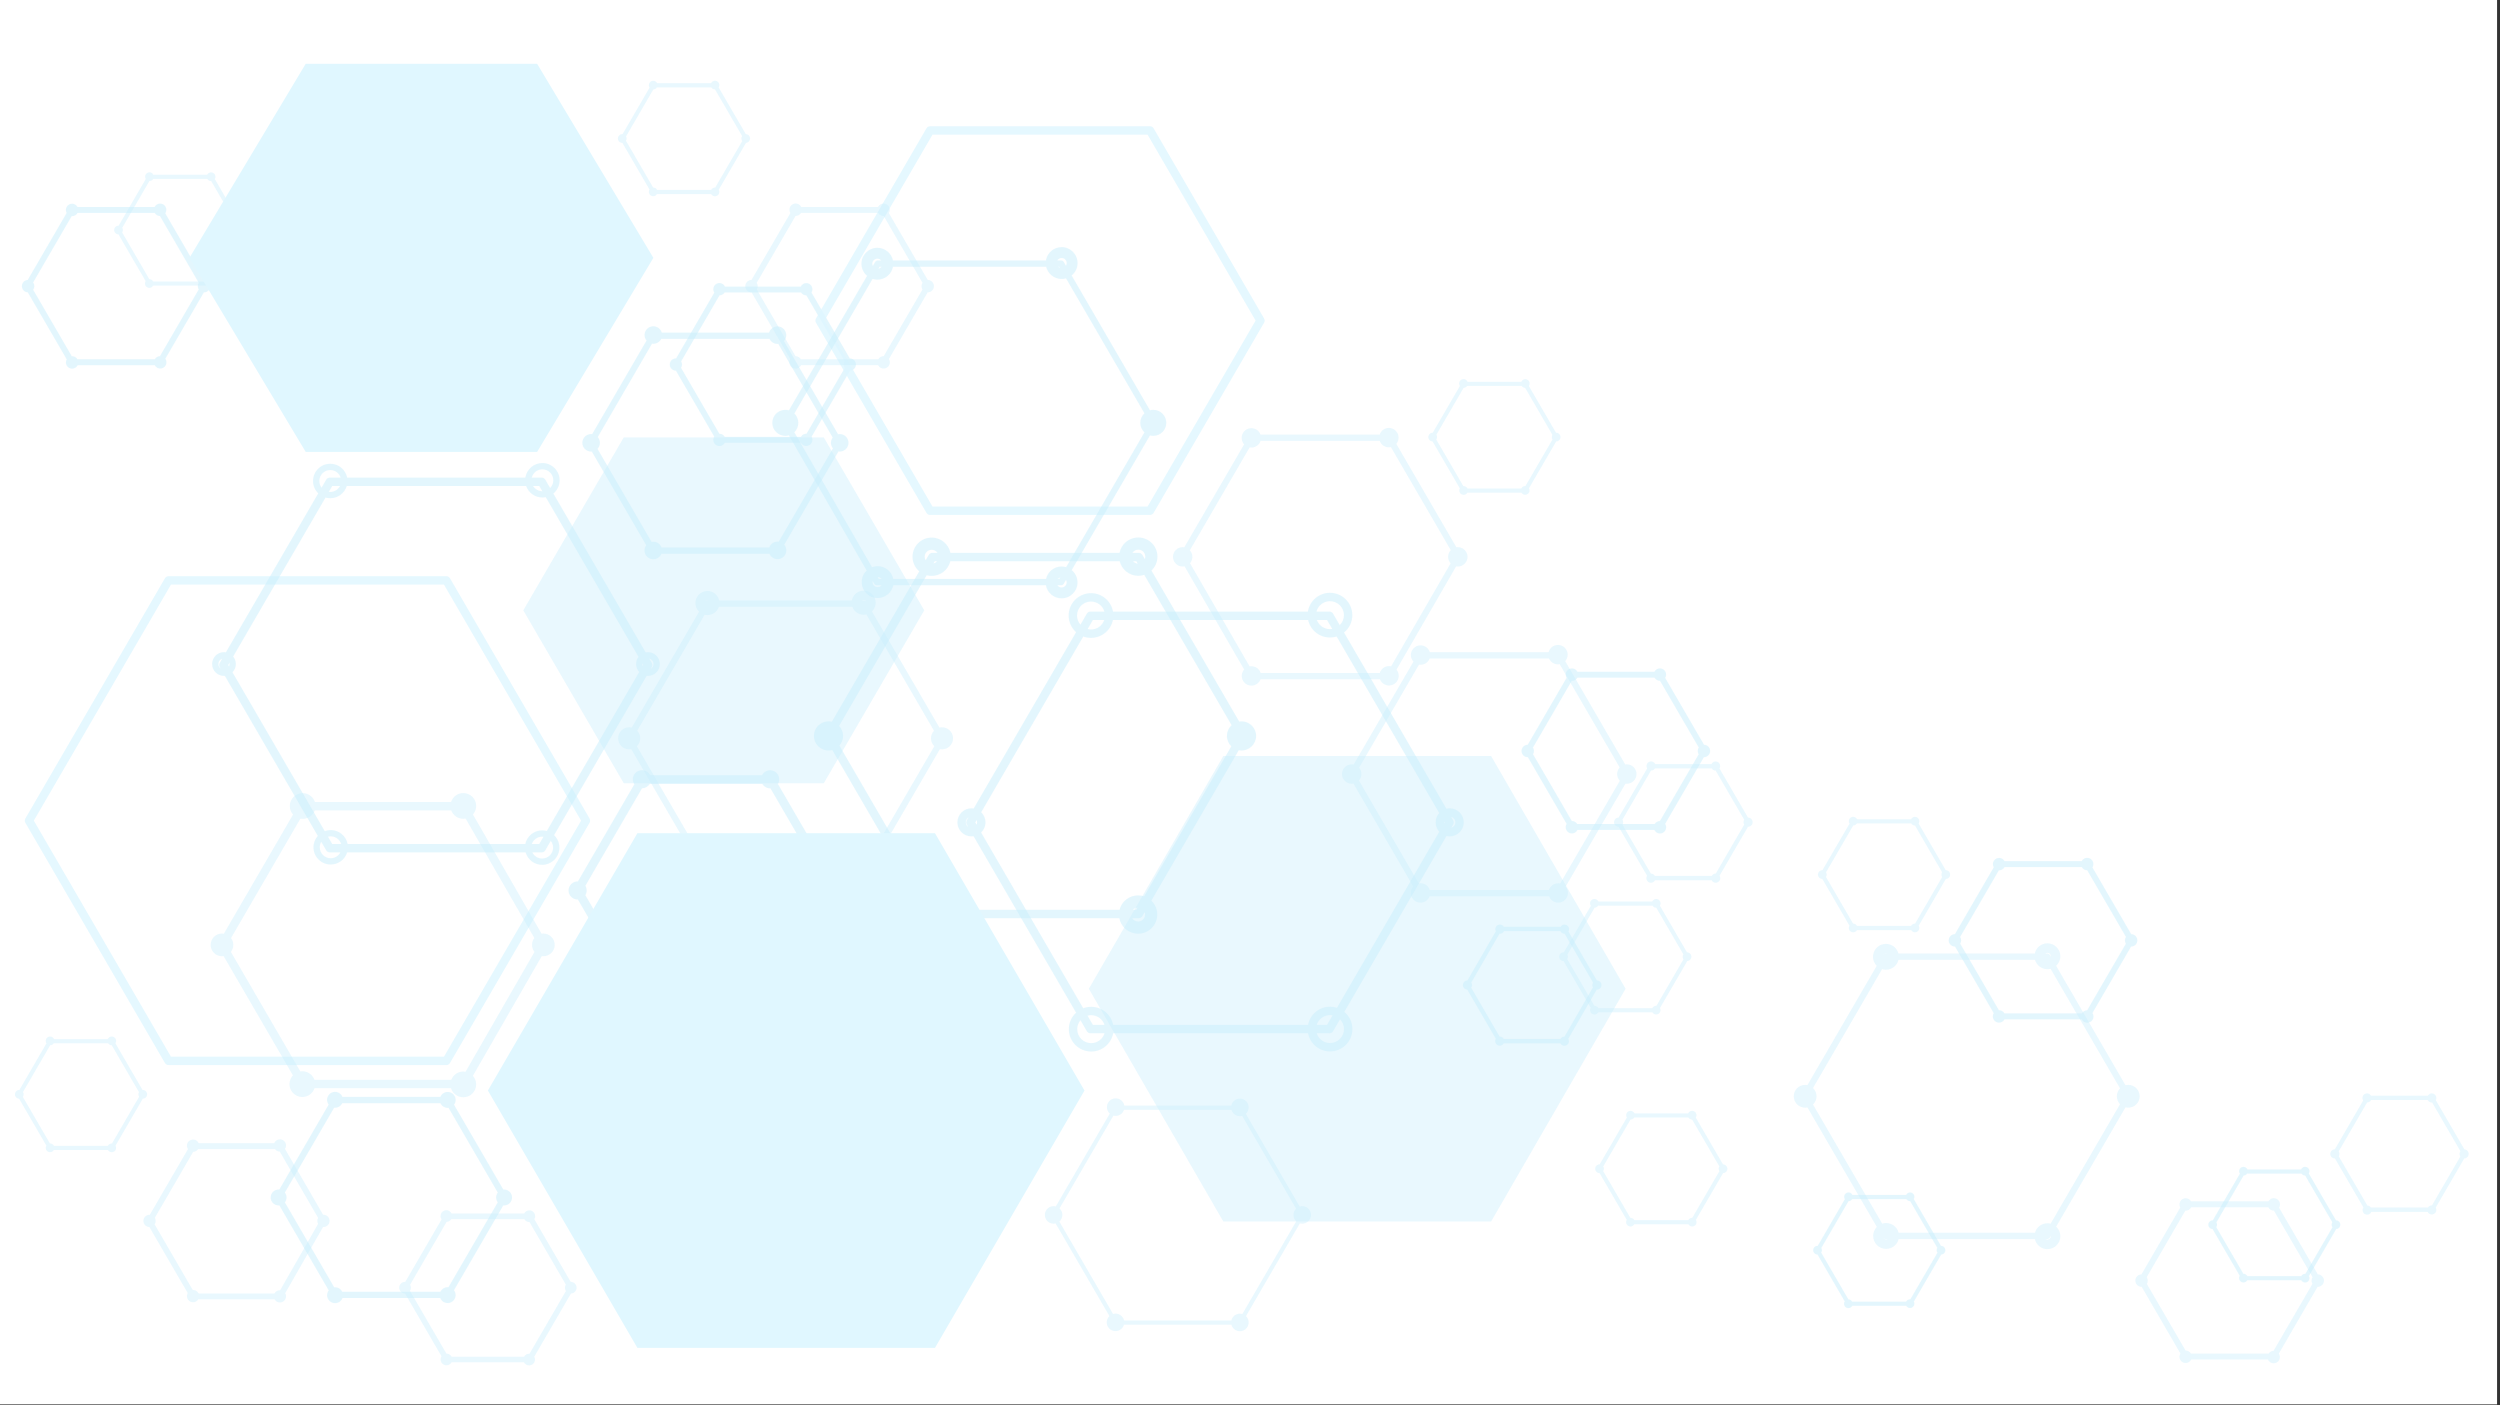 <?xml version="1.0" encoding="UTF-8" standalone="no"?>
<!DOCTYPE svg PUBLIC "-//W3C//DTD SVG 1.1//EN" "http://www.w3.org/Graphics/SVG/1.1/DTD/svg11.dtd">
<svg width="100%" height="100%" viewBox="0 0 596 335" version="1.1" xmlns="http://www.w3.org/2000/svg" xmlns:xlink="http://www.w3.org/1999/xlink" xml:space="preserve" xmlns:serif="http://www.serif.com/" style="fill-rule:evenodd;clip-rule:evenodd;stroke-linejoin:round;stroke-miterlimit:2;">
    <rect x="0" y="0" width="596" height="335" fill="#333333" stroke="none"/>
    <rect x="0" y="0" width="595.3" height="334.8" style="fill:white;"/>
    <path d="M266.891,131.8L226.587,131.8C226.158,129.723 224.317,128.159 222.113,128.159C219.592,128.159 217.545,130.206 217.545,132.727C217.545,134.117 218.167,135.362 219.148,136.201L198.313,172.06C198.056,172 197.789,171.968 197.513,171.968C195.594,171.968 194.036,173.526 194.036,175.445C194.036,177.364 195.594,178.922 197.513,178.922C197.825,178.922 198.126,178.881 198.414,178.804L219.171,214.531C218.235,215.368 217.645,216.585 217.645,217.939C217.644,220.46 219.691,222.506 222.212,222.506L222.212,222.506C224.407,222.506 226.242,220.956 226.68,218.891L266.839,218.891C267.245,220.998 269.1,222.591 271.324,222.591C273.845,222.591 275.892,220.544 275.892,218.023C275.892,216.725 275.349,215.553 274.479,214.721L295.315,178.859C295.529,178.9 295.751,178.922 295.977,178.922C297.896,178.922 299.454,177.364 299.454,175.445C299.454,173.526 297.896,171.968 295.977,171.968C295.787,171.968 295.601,171.983 295.42,172.012L274.508,136.021C275.388,135.188 275.937,134.009 275.937,132.703C275.937,130.182 273.891,128.136 271.369,128.136C269.158,128.136 267.311,129.711 266.891,131.8ZM272.89,217.456L272.345,218.394C272.166,218.702 271.837,218.891 271.481,218.891L269.903,218.891C270.195,219.369 270.723,219.689 271.324,219.689C272.243,219.689 272.989,218.942 272.989,218.023C272.989,217.824 272.954,217.633 272.89,217.456ZM220.721,217.198C220.609,217.421 220.547,217.673 220.547,217.939C220.547,218.858 221.293,219.604 222.212,219.604C222.777,219.604 223.277,219.322 223.578,218.891L222.28,218.891C221.924,218.891 221.594,218.702 221.415,218.394L220.721,217.198ZM222.855,216.891L222.512,216.3C222.911,216.373 223.261,216.588 223.507,216.891L222.855,216.891ZM226.554,133.8C226.071,135.804 224.265,137.295 222.113,137.295C221.699,137.295 221.299,137.24 220.917,137.136L200.044,173.062C200.631,173.684 200.99,174.523 200.99,175.445C200.99,176.329 200.659,177.137 200.115,177.751L220.918,213.557C221.328,213.436 221.763,213.371 222.212,213.371C224.373,213.371 226.185,214.874 226.659,216.891L266.898,216.891C267.402,214.917 269.194,213.456 271.324,213.456C271.828,213.456 272.312,213.537 272.766,213.688L293.543,177.927C292.9,177.296 292.5,176.417 292.5,175.445C292.5,174.436 292.931,173.527 293.618,172.892L272.79,137.045C272.343,137.192 271.866,137.271 271.369,137.271C269.227,137.271 267.426,135.792 266.935,133.8L226.554,133.8ZM271.213,216.362L270.905,216.891L270.103,216.891C270.384,216.589 270.775,216.391 271.213,216.362ZM270.117,133.8L270.905,133.8L271.232,134.363C270.788,134.327 270.394,134.116 270.117,133.8ZM222.544,134.336L222.855,133.8L223.386,133.8C223.17,134.057 222.878,134.247 222.544,134.336ZM223.497,131.8C223.198,131.355 222.689,131.062 222.113,131.062C221.194,131.062 220.448,131.808 220.448,132.727C220.448,133.034 220.531,133.322 220.676,133.57L221.415,132.298C221.594,131.99 221.924,131.8 222.28,131.8L223.497,131.8ZM154.133,81.192L141.177,103.491C141.093,103.481 141.008,103.476 140.922,103.476C139.768,103.476 138.831,104.413 138.831,105.567C138.831,106.721 139.768,107.658 140.922,107.658C140.977,107.658 141.032,107.655 141.086,107.651L154.065,129.991C153.584,130.64 153.504,131.539 153.933,132.283C154.51,133.282 155.79,133.625 156.79,133.048C157.214,132.803 157.52,132.432 157.687,132.009L183.432,132.009C183.602,132.42 183.904,132.781 184.319,133.02C185.318,133.597 186.598,133.255 187.175,132.255C187.627,131.472 187.514,130.517 186.964,129.863L199.878,107.634C199.98,107.65 200.084,107.658 200.19,107.658C201.344,107.658 202.281,106.721 202.281,105.567C202.281,104.413 201.344,103.476 200.19,103.476C200.053,103.476 199.919,103.489 199.79,103.514L186.892,81.314C187.492,80.659 187.629,79.665 187.161,78.855C186.584,77.856 185.304,77.513 184.305,78.09C183.828,78.366 183.5,78.801 183.351,79.291L157.764,79.291C157.619,78.79 157.288,78.343 156.802,78.062C155.802,77.485 154.523,77.828 153.946,78.827C153.5,79.599 153.603,80.538 154.133,81.192ZM272.926,133.297C272.996,133.113 273.035,132.912 273.035,132.703C273.035,131.784 272.289,131.038 271.369,131.038C270.783,131.038 270.267,131.342 269.97,131.8L271.481,131.8C271.837,131.8 272.166,131.99 272.345,132.298L272.926,133.297ZM157.635,80.791C157.614,80.834 157.591,80.876 157.567,80.918C157.123,81.688 156.263,82.068 155.434,81.939L142.502,104.198C142.82,104.564 143.012,105.043 143.012,105.567C143.012,106.122 142.796,106.626 142.443,107.001L155.333,129.187C156.188,129.016 157.095,129.395 157.555,130.192C157.615,130.295 157.664,130.401 157.704,130.509L183.394,130.509C183.435,130.392 183.489,130.276 183.553,130.164C183.991,129.406 184.833,129.026 185.65,129.138L198.574,106.893C198.277,106.532 198.099,106.07 198.099,105.567C198.099,105.095 198.255,104.66 198.518,104.311L185.546,81.983C184.758,82.056 183.961,81.676 183.539,80.946C183.51,80.895 183.483,80.843 183.458,80.791L157.635,80.791Z" style="fill:rgb(200,238,252);fill-opacity:0.5;"/>
    <path d="M170.293,69.762L161.184,85.442C161.166,85.441 161.149,85.441 161.131,85.441C160.324,85.441 159.668,86.097 159.668,86.904C159.668,87.712 160.324,88.368 161.131,88.368L161.14,88.368L170.273,104.088C169.994,104.533 169.964,105.114 170.244,105.6C170.648,106.299 171.544,106.54 172.244,106.136C172.491,105.993 172.68,105.789 172.805,105.554L190.932,105.554C191.057,105.783 191.244,105.982 191.486,106.122C192.186,106.526 193.082,106.286 193.486,105.587C193.758,105.115 193.737,104.554 193.481,104.115L202.63,88.367C203.418,88.345 204.052,87.698 204.052,86.904C204.052,86.097 203.396,85.441 202.588,85.441L202.586,85.441L193.461,69.736C193.739,69.292 193.768,68.712 193.488,68.228C193.084,67.528 192.188,67.288 191.489,67.692C191.222,67.846 191.022,68.071 190.899,68.331L172.836,68.331C172.714,68.066 172.511,67.835 172.24,67.678C171.54,67.275 170.645,67.515 170.241,68.214C169.952,68.714 169.992,69.313 170.293,69.762ZM190.975,69.728L172.745,69.728C172.474,70.158 172.012,70.4 171.533,70.409L162.387,86.152C162.519,86.372 162.595,86.629 162.595,86.904C162.595,87.195 162.51,87.466 162.364,87.693L171.492,103.405C172.005,103.399 172.505,103.662 172.779,104.136C172.783,104.143 172.787,104.15 172.791,104.157L190.932,104.157C190.938,104.145 190.944,104.134 190.951,104.123C191.233,103.634 191.756,103.369 192.284,103.393L201.382,87.734C201.22,87.498 201.125,87.212 201.125,86.904C201.125,86.612 201.211,86.339 201.359,86.11L192.244,70.423C191.744,70.43 191.254,70.181 190.975,69.728Z" style="fill:rgb(200,238,252);fill-opacity:0.5;"/>
    <path d="M106.415,253.916C106.771,253.916 107.1,253.727 107.279,253.419L140.556,196.145C140.736,195.835 140.736,195.451 140.556,195.141L107.279,137.867C107.1,137.559 106.771,137.37 106.415,137.37L40.182,137.37C39.826,137.37 39.497,137.559 39.318,137.867L6.042,195.141C5.861,195.451 5.861,195.835 6.042,196.145L39.318,253.419C39.497,253.727 39.826,253.916 40.182,253.916L106.415,253.916ZM105.839,251.916L40.758,251.916C40.758,251.916 8.063,195.643 8.063,195.643C8.063,195.643 40.758,139.37 40.758,139.37C40.758,139.37 105.839,139.37 105.839,139.37C105.839,139.37 138.534,195.643 138.534,195.643L105.839,251.916ZM274.158,122.764C274.514,122.764 274.843,122.575 275.022,122.267L301.361,76.933C301.542,76.622 301.542,76.239 301.361,75.928L275.022,30.595C274.843,30.286 274.514,30.097 274.158,30.097L221.733,30.097C221.376,30.097 221.047,30.286 220.868,30.595L194.529,75.928C194.348,76.239 194.348,76.622 194.529,76.933L220.868,122.267C221.047,122.575 221.376,122.764 221.733,122.764L274.158,122.764ZM273.582,120.764L222.308,120.764C222.308,120.764 196.55,76.431 196.55,76.431C196.55,76.431 222.308,32.097 222.308,32.097C222.308,32.097 273.582,32.097 273.582,32.097C273.582,32.097 299.34,76.431 299.34,76.431L273.582,120.764Z" style="fill:rgb(222,246,255);fill-opacity:0.8;"/>
    <path d="M105.272,290.708L96.622,305.596C96.604,305.595 96.586,305.595 96.568,305.595C95.798,305.595 95.174,306.22 95.174,306.989C95.174,307.758 95.797,308.382 96.565,308.383L105.259,323.346C104.986,323.771 104.954,324.33 105.224,324.797C105.609,325.463 106.462,325.692 107.128,325.307C107.358,325.175 107.535,324.987 107.653,324.771L124.913,324.771C125.031,324.996 125.213,325.191 125.449,325.328C126.115,325.712 126.969,325.484 127.353,324.817C127.608,324.377 127.594,323.854 127.363,323.44L136.111,308.382C136.859,308.358 137.459,307.743 137.459,306.989C137.459,306.22 136.835,305.595 136.065,305.595C136.061,305.595 136.057,305.595 136.053,305.595L127.382,290.67C127.639,290.249 127.664,289.703 127.4,289.245C127.015,288.579 126.162,288.35 125.496,288.735C125.254,288.874 125.07,289.075 124.952,289.306L107.672,289.306C107.555,289.061 107.365,288.847 107.112,288.701C106.446,288.316 105.592,288.545 105.208,289.211C104.928,289.695 104.972,290.278 105.272,290.708ZM540.792,286.393L522.343,286.393C522.218,286.178 522.037,285.992 521.806,285.859C521.097,285.45 520.19,285.693 519.781,286.402C519.507,286.876 519.525,287.439 519.779,287.882L510.521,303.817C509.715,303.83 509.064,304.489 509.064,305.299C509.064,306.118 509.729,306.782 510.547,306.782C510.558,306.782 510.568,306.782 510.579,306.782L519.807,322.666C519.524,323.116 519.494,323.705 519.778,324.197C520.187,324.906 521.095,325.149 521.804,324.74C522.069,324.587 522.269,324.364 522.394,324.107L540.683,324.107C540.804,324.393 541.016,324.643 541.306,324.81C542.014,325.22 542.922,324.976 543.331,324.268C543.625,323.758 543.582,323.146 543.271,322.69L552.514,306.782C552.526,306.782 552.539,306.782 552.551,306.782C553.37,306.782 554.034,306.118 554.034,305.299C554.034,304.487 553.38,303.827 552.571,303.816L543.335,287.919C543.616,287.468 543.647,286.881 543.363,286.389C542.954,285.68 542.046,285.437 541.337,285.846C541.102,285.982 540.918,286.173 540.792,286.393ZM124.984,290.638L107.603,290.638C107.351,291.048 106.918,291.284 106.468,291.301L97.767,306.277C97.891,306.486 97.962,306.729 97.962,306.989C97.962,307.269 97.879,307.53 97.737,307.749L106.427,322.706C106.91,322.705 107.38,322.955 107.639,323.403C107.646,323.415 107.652,323.427 107.659,323.439L124.929,323.439C124.932,323.434 124.935,323.428 124.939,323.423C125.212,322.949 125.723,322.696 126.236,322.729L134.919,307.783C134.763,307.558 134.671,307.284 134.671,306.989C134.671,306.714 134.751,306.458 134.889,306.241L126.229,291.336C125.735,291.348 125.25,291.097 124.985,290.639L124.984,290.638ZM522.39,287.808C522.377,287.834 522.364,287.859 522.349,287.885C522.061,288.384 521.525,288.653 520.985,288.624L511.778,304.472C511.937,304.708 512.03,304.993 512.03,305.299C512.03,305.586 511.949,305.853 511.808,306.08L521.042,321.973C521.553,321.967 522.052,322.225 522.333,322.692L540.821,322.692C541.097,322.286 541.545,322.056 542.01,322.044L551.288,306.075C551.149,305.849 551.068,305.584 551.068,305.299C551.068,304.995 551.16,304.712 551.318,304.476L542.101,288.613C541.581,288.621 541.073,288.354 540.794,287.872L540.759,287.808L522.39,287.808ZM264.569,265.477L251.708,287.612C251.541,287.569 251.366,287.546 251.185,287.546C250.031,287.546 249.094,288.483 249.094,289.637C249.094,290.791 250.031,291.728 251.185,291.728C251.348,291.728 251.506,291.709 251.658,291.674L264.483,313.748C263.806,314.399 263.632,315.451 264.122,316.3C264.699,317.299 265.979,317.642 266.979,317.065C267.478,316.777 267.814,316.313 267.953,315.795L293.565,315.795C293.701,316.32 294.039,316.791 294.544,317.083C295.543,317.66 296.823,317.317 297.4,316.318C297.89,315.469 297.717,314.418 297.042,313.767L309.891,291.651C310.07,291.701 310.258,291.728 310.453,291.728C311.607,291.728 312.544,290.791 312.544,289.637C312.544,288.483 311.607,287.546 310.453,287.546C310.241,287.546 310.036,287.577 309.842,287.636L297.003,265.538C297.707,264.89 297.896,263.817 297.397,262.954C296.82,261.954 295.54,261.611 294.541,262.188C294.003,262.499 293.655,263.013 293.539,263.577L268.041,263.577C267.938,262.988 267.585,262.447 267.027,262.125C266.028,261.548 264.748,261.89 264.171,262.89C263.672,263.755 263.861,264.829 264.569,265.477ZM267.972,264.577C267.928,264.715 267.868,264.85 267.793,264.981C267.31,265.816 266.337,266.193 265.446,265.957L252.589,288.087C253.011,288.47 253.276,289.023 253.276,289.637C253.276,290.269 252.995,290.836 252.551,291.22L265.348,313.247C266.252,312.983 267.253,313.358 267.744,314.209C267.852,314.397 267.928,314.594 267.974,314.795L293.553,314.795C293.599,314.601 293.673,314.409 293.779,314.227C294.27,313.375 295.273,313 296.177,313.265L309.021,291.159C308.615,290.778 308.362,290.237 308.362,289.637C308.362,289.055 308.6,288.529 308.984,288.15L296.126,266.019C295.235,266.258 294.259,265.881 293.775,265.044C293.688,264.894 293.622,264.737 293.576,264.577L267.972,264.577ZM65.378,272.538L47.359,272.538C47.238,272.266 47.033,272.029 46.756,271.869C46.056,271.465 45.16,271.705 44.756,272.405C44.468,272.904 44.508,273.504 44.809,273.953L35.718,289.599C35.697,289.598 35.675,289.597 35.653,289.597C34.845,289.597 34.189,290.253 34.189,291.061C34.189,291.856 34.825,292.504 35.616,292.524L44.759,308.261C44.507,308.699 44.489,309.256 44.76,309.724C45.164,310.424 46.059,310.664 46.759,310.26C46.976,310.134 47.149,309.961 47.272,309.761L65.457,309.761C65.582,309.984 65.766,310.176 66.002,310.313C66.702,310.717 67.597,310.477 68.001,309.777C68.275,309.302 68.253,308.737 67.991,308.297L77.018,292.522C77.048,292.524 77.079,292.524 77.109,292.524C77.917,292.524 78.573,291.869 78.573,291.061C78.573,290.253 77.917,289.597 77.109,289.597C77.081,289.597 77.052,289.598 77.024,289.6L67.944,273.909C68.251,273.459 68.294,272.855 68.003,272.352C67.6,271.652 66.704,271.412 66.004,271.816C65.709,271.986 65.496,272.244 65.378,272.538ZM65.546,273.935L47.25,273.935C46.978,274.355 46.521,274.591 46.049,274.6L36.915,290.32C37.043,290.538 37.116,290.791 37.116,291.061C37.116,291.367 37.022,291.651 36.861,291.886L45.951,307.531C46.482,307.503 47.01,307.768 47.295,308.26C47.314,308.295 47.332,308.329 47.349,308.364L65.438,308.364C65.447,308.347 65.457,308.33 65.466,308.314C65.747,307.828 66.265,307.563 66.79,307.583L75.834,291.778C75.714,291.566 75.646,291.321 75.646,291.061C75.646,290.798 75.715,290.551 75.837,290.338L66.699,274.546C66.251,274.534 65.819,274.318 65.546,273.935ZM485.087,227.316L452.588,227.316C452.24,225.994 451.036,225.018 449.605,225.018C447.903,225.018 446.521,226.4 446.521,228.102C446.521,228.944 446.859,229.707 447.406,230.264L430.89,258.691C430.714,258.655 430.532,258.636 430.345,258.636C428.845,258.636 427.627,259.854 427.627,261.355C427.627,262.855 428.845,264.073 430.345,264.073C430.533,264.073 430.716,264.054 430.893,264.018L447.439,292.496C446.895,293.052 446.56,293.813 446.56,294.652C446.56,296.354 447.942,297.736 449.644,297.736C451.093,297.736 452.31,296.735 452.64,295.387L485.095,295.387C485.404,296.765 486.635,297.795 488.105,297.795C489.807,297.795 491.189,296.413 491.189,294.711C491.189,293.811 490.803,293.001 490.188,292.437L506.715,263.991C506.927,264.045 507.149,264.073 507.378,264.073C508.878,264.073 510.096,262.855 510.096,261.355C510.096,259.854 508.878,258.636 507.378,258.636C507.15,258.636 506.929,258.664 506.718,258.717L490.178,230.249C490.797,229.685 491.186,228.872 491.186,227.969C491.186,226.267 489.804,224.885 488.102,224.885C486.623,224.885 485.386,225.927 485.087,227.316ZM488.917,294.623L488.691,295.014C488.556,295.245 488.309,295.387 488.042,295.387L487.646,295.387C487.777,295.476 487.935,295.528 488.105,295.528C488.556,295.528 488.922,295.162 488.922,294.711C488.922,294.682 488.92,294.652 488.917,294.623ZM448.963,295.103C449.109,295.323 449.36,295.469 449.644,295.469C449.772,295.469 449.893,295.439 450.001,295.387L449.55,295.387C449.319,295.387 449.104,295.281 448.963,295.103ZM485.135,228.816L452.606,228.816C452.283,230.175 451.061,231.186 449.605,231.186C449.285,231.186 448.976,231.138 448.686,231.047L432.22,259.387C432.74,259.882 433.064,260.581 433.064,261.355C433.064,262.127 432.741,262.825 432.223,263.32L448.717,291.71C449.01,291.617 449.321,291.568 449.644,291.568C451.082,291.568 452.292,292.554 452.632,293.887L485.132,293.887C485.493,292.584 486.688,291.627 488.105,291.627C488.368,291.627 488.624,291.66 488.868,291.722L505.418,263.238C504.948,262.749 504.659,262.085 504.659,261.355C504.659,260.623 504.949,259.958 505.42,259.469L488.856,230.96C488.615,231.021 488.362,231.053 488.102,231.053L488.102,231.053C486.693,231.053 485.504,230.107 485.135,228.816ZM402.455,265.435L389.661,265.435C389.574,265.245 389.43,265.079 389.235,264.966C388.739,264.68 388.103,264.85 387.816,265.347C387.615,265.695 387.639,266.112 387.842,266.428L381.357,277.589C381.348,277.589 381.339,277.589 381.33,277.589C380.756,277.589 380.291,278.054 380.291,278.628C380.291,279.201 380.756,279.667 381.33,279.667L381.334,279.667L387.812,290.816C387.619,291.131 387.601,291.538 387.798,291.879C388.084,292.376 388.72,292.546 389.217,292.259C389.387,292.161 389.518,292.022 389.607,291.862L402.51,291.862C402.598,292.024 402.73,292.163 402.901,292.262C403.397,292.549 404.033,292.378 404.32,291.882C404.517,291.54 404.498,291.132 404.305,290.817L410.783,279.667C411.348,279.657 411.803,279.195 411.803,278.628C411.803,278.054 411.338,277.589 410.764,277.589L410.759,277.589L404.274,266.427C404.478,266.11 404.502,265.693 404.301,265.344C404.014,264.847 403.378,264.677 402.881,264.964C402.686,265.077 402.541,265.243 402.455,265.435ZM402.527,266.425L389.592,266.425C389.394,266.735 389.057,266.907 388.711,266.905L382.215,278.085C382.313,278.243 382.369,278.429 382.369,278.628C382.369,278.835 382.308,279.029 382.203,279.191L388.669,290.321C389.038,290.311 389.4,290.498 389.597,290.84C389.603,290.85 389.609,290.861 389.615,290.872L402.504,290.872C402.509,290.862 402.515,290.852 402.52,290.842C402.717,290.502 403.078,290.315 403.446,290.323L409.903,279.209C409.791,279.043 409.725,278.843 409.725,278.628C409.725,278.421 409.786,278.228 409.89,278.066L403.405,266.903C403.06,266.904 402.724,266.733 402.527,266.425ZM563.386,262.361L556.625,273.999C556.025,274.001 555.539,274.489 555.539,275.088C555.539,275.69 556.028,276.178 556.629,276.178C556.637,276.178 556.646,276.178 556.655,276.177L563.44,287.855C563.2,288.192 563.163,288.651 563.383,289.032C563.684,289.553 564.351,289.732 564.871,289.431C565.083,289.309 565.238,289.126 565.327,288.918L578.751,288.918C578.843,289.109 578.991,289.275 579.188,289.388C579.708,289.689 580.375,289.51 580.676,288.99C580.879,288.638 580.863,288.221 580.672,287.894L587.479,276.177C588.063,276.158 588.532,275.677 588.532,275.088C588.532,274.51 588.08,274.036 587.51,274.001L580.7,262.279C580.876,261.956 580.884,261.552 580.687,261.211C580.387,260.69 579.72,260.512 579.199,260.812C579.029,260.911 578.895,261.048 578.803,261.207L565.233,261.207C565.141,261.048 565.007,260.91 564.836,260.812C564.315,260.511 563.649,260.69 563.348,261.21C563.134,261.582 563.163,262.027 563.386,262.361ZM578.772,262.247L565.263,262.247C565.254,262.265 565.245,262.282 565.235,262.3C565.036,262.643 564.679,262.838 564.309,262.844L557.541,274.493C557.653,274.664 557.718,274.869 557.718,275.088C557.718,275.298 557.659,275.493 557.557,275.659L564.378,287.4C564.712,287.416 565.032,287.585 565.229,287.878L578.802,287.878C579.015,287.528 579.396,287.34 579.781,287.357L586.548,275.71C586.425,275.534 586.353,275.319 586.353,275.088C586.353,274.847 586.431,274.624 586.564,274.444L579.824,262.842C579.42,262.871 579.016,262.674 578.801,262.3C578.791,262.283 578.781,262.265 578.772,262.247ZM25.693,247.731L12.885,247.731C12.799,247.536 12.653,247.365 12.454,247.25C11.958,246.964 11.322,247.134 11.035,247.631C10.829,247.987 10.859,248.416 11.076,248.735L4.617,259.85C4.612,259.85 4.606,259.85 4.601,259.85C4.027,259.85 3.562,260.316 3.562,260.889C3.562,261.447 4.001,261.902 4.552,261.927L11.05,273.11C10.863,273.423 10.847,273.825 11.042,274.162C11.329,274.659 11.965,274.829 12.461,274.542C12.626,274.447 12.755,274.313 12.844,274.159L25.735,274.159C25.823,274.315 25.953,274.45 26.119,274.546C26.616,274.833 27.252,274.662 27.539,274.166C27.731,273.832 27.718,273.436 27.538,273.125L34.043,261.928C34.613,261.924 35.075,261.46 35.075,260.889C35.075,260.316 34.609,259.85 34.036,259.85C34.017,259.85 33.998,259.851 33.98,259.852L27.512,248.72C27.722,248.402 27.749,247.98 27.545,247.627C27.258,247.131 26.622,246.96 26.126,247.247C25.926,247.362 25.779,247.534 25.693,247.731ZM25.78,248.722L12.803,248.722C12.61,249.015 12.289,249.181 11.958,249.189L5.481,260.337C5.582,260.497 5.64,260.686 5.64,260.889C5.64,261.115 5.568,261.323 5.446,261.493L11.902,272.604C12.274,272.59 12.642,272.778 12.842,273.123C12.85,273.138 12.858,273.153 12.866,273.168L25.716,273.168C25.724,273.154 25.731,273.14 25.739,273.126C25.941,272.777 26.315,272.589 26.692,272.608L33.168,261.462C33.06,261.297 32.997,261.101 32.997,260.889C32.997,260.701 33.047,260.523 33.135,260.371L26.637,249.186C26.301,249.183 25.976,249.017 25.78,248.722ZM107.527,191.204L75.077,191.204C74.679,189.973 73.521,189.081 72.158,189.081C70.464,189.081 69.089,190.456 69.089,192.15C69.089,192.933 69.383,193.649 69.868,194.191L53.367,222.592C53.221,222.568 53.071,222.555 52.918,222.555C51.425,222.555 50.213,223.767 50.213,225.26C50.213,226.752 51.425,227.964 52.918,227.964C53.051,227.964 53.183,227.955 53.311,227.936L69.832,256.37C69.323,256.918 69.011,257.652 69.011,258.458C69.011,260.152 70.386,261.527 72.08,261.527C73.438,261.527 74.591,260.643 74.995,259.419L107.516,259.419C107.899,260.677 109.069,261.592 110.452,261.592C112.145,261.592 113.52,260.217 113.52,258.524C113.52,257.737 113.223,257.019 112.736,256.476L129.158,227.938C129.282,227.955 129.409,227.964 129.538,227.964C131.031,227.964 132.243,226.752 132.243,225.26C132.243,223.767 131.031,222.555 129.538,222.555C129.39,222.555 129.244,222.567 129.103,222.59L112.748,194.168C113.229,193.626 113.522,192.913 113.522,192.132C113.522,190.438 112.147,189.063 110.453,189.063C109.083,189.063 107.921,189.964 107.527,191.204ZM107.578,193.204L75.04,193.204C74.609,194.379 73.481,195.218 72.158,195.218C71.971,195.218 71.789,195.202 71.612,195.17L55.076,223.631C55.419,224.084 55.622,224.648 55.622,225.26C55.622,225.891 55.405,226.473 55.042,226.933L71.597,255.428C71.755,255.403 71.916,255.39 72.08,255.39C73.409,255.39 74.541,256.236 74.967,257.419L107.588,257.419C108.032,256.271 109.148,255.455 110.452,255.455C110.635,255.455 110.814,255.472 110.989,255.502L127.422,226.944C127.054,226.481 126.834,225.896 126.834,225.26C126.834,224.643 127.04,224.075 127.388,223.62L111.006,195.15C110.826,195.183 110.642,195.2 110.453,195.2C109.137,195.2 108.013,194.369 107.578,193.204ZM379.256,215.957L372.815,227.043C372.794,227.042 372.773,227.041 372.751,227.041C372.178,227.041 371.712,227.507 371.712,228.08C371.712,228.653 372.178,229.119 372.751,229.119L372.757,229.119L379.233,240.266C379.035,240.581 379.014,240.993 379.213,241.338C379.5,241.835 380.136,242.005 380.632,241.719C380.794,241.625 380.921,241.495 381.009,241.345L393.94,241.345C394.028,241.492 394.154,241.62 394.313,241.712C394.809,241.998 395.445,241.828 395.732,241.331C395.921,241.004 395.911,240.616 395.741,240.308L402.243,229.118C402.79,229.088 403.225,228.635 403.225,228.08C403.225,227.507 402.76,227.041 402.186,227.041L402.182,227.041L395.719,215.917C395.917,215.601 395.939,215.189 395.739,214.844C395.453,214.347 394.817,214.177 394.32,214.464C394.131,214.573 393.989,214.733 393.901,214.917L381.046,214.917C380.959,214.73 380.816,214.567 380.624,214.457C380.127,214.17 379.491,214.34 379.205,214.837C378.996,215.199 379.03,215.636 379.256,215.957ZM393.954,215.908L380.985,215.908C380.798,216.208 380.479,216.381 380.148,216.395L373.656,227.568C373.742,227.719 373.791,227.894 373.791,228.08C373.791,228.287 373.73,228.48 373.626,228.642L380.097,239.78C380.461,239.775 380.818,239.962 381.013,240.299C381.023,240.317 381.033,240.336 381.042,240.354L393.899,240.354C393.91,240.333 393.92,240.313 393.932,240.292C394.137,239.937 394.521,239.749 394.904,239.775L401.345,228.69C401.221,228.519 401.147,228.308 401.147,228.08C401.147,227.873 401.208,227.679 401.313,227.517L394.856,216.403C394.5,216.408 394.152,216.23 393.954,215.908ZM449.982,228.816L450.001,228.816C449.992,228.822 449.983,228.827 449.973,228.831L449.982,228.816ZM488.912,228.071C488.916,228.038 488.919,228.004 488.919,227.969C488.919,227.518 488.553,227.152 488.102,227.152C487.917,227.152 487.747,227.213 487.61,227.316L488.042,227.316C488.309,227.316 488.556,227.459 488.691,227.69L488.912,228.071ZM449.829,227.316C449.758,227.296 449.683,227.285 449.605,227.285C449.283,227.285 449.005,227.472 448.871,227.742L448.902,227.69C449.036,227.459 449.283,227.316 449.55,227.316L449.829,227.316ZM440.93,196.34L434.471,207.456C434.461,207.456 434.451,207.456 434.441,207.456C433.868,207.456 433.402,207.922 433.402,208.495C433.402,209.068 433.867,209.533 434.439,209.534L440.914,220.679C440.718,220.994 440.698,221.405 440.896,221.748C441.183,222.245 441.819,222.415 442.316,222.128C442.484,222.032 442.614,221.895 442.703,221.737L455.622,221.737C455.71,221.891 455.839,222.024 456.003,222.119C456.5,222.406 457.136,222.236 457.423,221.739C457.617,221.402 457.601,221.001 457.416,220.689L463.897,209.534C464.461,209.523 464.915,209.062 464.915,208.495C464.915,207.922 464.45,207.456 463.876,207.456C463.872,207.456 463.868,207.456 463.865,207.456L457.4,196.33C457.601,196.014 457.623,195.6 457.423,195.254C457.136,194.757 456.5,194.587 456.004,194.873C455.82,194.979 455.681,195.133 455.594,195.309L442.729,195.309C442.642,195.129 442.501,194.972 442.315,194.864C441.818,194.578 441.182,194.748 440.895,195.245C440.692,195.598 440.719,196.021 440.93,196.34ZM455.627,196.3L442.686,196.3C442.494,196.619 442.156,196.799 441.807,196.803L435.328,207.953C435.425,208.111 435.481,208.297 435.481,208.495C435.481,208.705 435.418,208.9 435.311,209.063L441.776,220.19C442.142,220.183 442.5,220.37 442.696,220.709C442.703,220.721 442.71,220.734 442.716,220.746L455.598,220.746C455.606,220.73 455.614,220.715 455.623,220.7C455.823,220.354 456.192,220.167 456.565,220.181L463.016,209.078C462.903,208.912 462.837,208.711 462.837,208.495C462.837,208.29 462.896,208.099 462.999,207.938L456.535,196.812C456.174,196.816 455.822,196.632 455.627,196.3ZM369.176,155.49L340.878,155.49C340.713,154.948 340.35,154.465 339.822,154.16C338.716,153.521 337.299,153.901 336.661,155.007C336.141,155.907 336.295,157.012 336.966,157.737L322.714,182.266C322.563,182.235 322.406,182.218 322.245,182.218C320.968,182.218 319.931,183.255 319.931,184.532C319.931,185.809 320.968,186.846 322.245,186.846C322.388,186.846 322.528,186.833 322.664,186.808L336.92,211.345C336.278,212.07 336.138,213.152 336.649,214.036C337.287,215.142 338.704,215.522 339.81,214.883C340.3,214.6 340.647,214.165 340.827,213.671L369.305,213.671C369.484,214.168 369.833,214.606 370.325,214.89C371.431,215.529 372.847,215.149 373.486,214.043C373.99,213.171 373.86,212.105 373.239,211.38L387.507,186.823C387.614,186.838 387.723,186.846 387.834,186.846C389.111,186.846 390.148,185.809 390.148,184.532C390.148,183.255 389.111,182.218 387.834,182.218C387.705,182.218 387.579,182.229 387.455,182.249L373.141,157.611C373.79,156.886 373.933,155.798 373.421,154.91C372.782,153.804 371.366,153.424 370.259,154.063C369.699,154.386 369.326,154.909 369.176,155.49ZM369.294,156.99L340.827,156.99C340.783,157.103 340.731,157.213 340.669,157.321C340.174,158.179 339.211,158.6 338.288,158.448L324.005,183.03C324.35,183.435 324.559,183.959 324.559,184.532C324.559,185.124 324.337,185.664 323.971,186.073L338.224,210.605C339.163,210.428 340.152,210.848 340.657,211.722C340.741,211.867 340.807,212.018 340.857,212.171L369.28,212.171C369.33,212.02 369.395,211.872 369.478,211.729C369.989,210.844 370.998,210.424 371.947,210.619L386.17,186.139C385.768,185.723 385.52,185.156 385.52,184.532C385.52,183.927 385.753,183.375 386.135,182.962L371.831,158.344C370.897,158.514 369.914,158.094 369.412,157.224C369.368,157.148 369.329,157.069 369.294,156.99ZM203.073,143.15L171.455,143.15C171.172,141.864 170.024,140.9 168.653,140.9C167.07,140.9 165.785,142.185 165.785,143.768C165.785,144.578 166.121,145.31 166.661,145.831L150.611,173.456C150.414,173.409 150.208,173.384 149.997,173.384C148.544,173.384 147.364,174.563 147.364,176.016C147.364,177.469 148.544,178.649 149.997,178.649C150.169,178.649 150.336,178.632 150.499,178.601L166.576,206.272C166.089,206.786 165.79,207.48 165.79,208.243C165.79,209.826 167.076,211.112 168.659,211.112C169.944,211.112 171.032,210.265 171.397,209.1L203.185,209.1C203.546,210.272 204.637,211.125 205.927,211.125C207.51,211.125 208.796,209.839 208.796,208.256C208.796,207.484 208.49,206.783 207.994,206.268L224.069,178.6C224.233,178.632 224.403,178.649 224.576,178.649C226.029,178.649 227.209,177.469 227.209,176.016C227.209,174.563 226.029,173.384 224.576,173.384C224.363,173.384 224.155,173.409 223.957,173.457L207.866,145.764C208.417,145.241 208.76,144.502 208.76,143.683C208.76,142.1 207.475,140.815 205.892,140.815C204.491,140.815 203.323,141.821 203.073,143.15ZM392.686,183.19L385.871,194.92C385.272,194.923 384.786,195.41 384.786,196.01C384.786,196.611 385.274,197.099 385.875,197.099L385.876,197.099L392.661,208.778C392.454,209.109 392.431,209.541 392.64,209.903C392.941,210.423 393.608,210.602 394.128,210.301C394.315,210.194 394.458,210.039 394.55,209.861L408.069,209.861C408.161,210.034 408.302,210.184 408.484,210.29C409.005,210.59 409.672,210.412 409.972,209.891C410.182,209.528 410.158,209.094 409.949,208.763L416.725,197.099C416.729,197.099 416.733,197.099 416.737,197.099C417.339,197.099 417.827,196.611 417.827,196.01C417.827,195.409 417.339,194.92 416.737,194.92C416.735,194.92 416.733,194.92 416.73,194.92L409.923,183.204C410.13,182.874 410.152,182.442 409.944,182.081C409.643,181.561 408.976,181.382 408.456,181.682C408.26,181.796 408.112,181.96 408.02,182.15L394.597,182.15C394.505,181.956 394.356,181.786 394.156,181.671C393.635,181.37 392.969,181.549 392.668,182.07C392.46,182.43 392.481,182.859 392.686,183.19ZM408.068,183.19L394.536,183.19C394.327,183.526 393.963,183.71 393.591,183.703L386.787,195.414C386.899,195.585 386.965,195.79 386.965,196.01C386.965,196.228 386.9,196.431 386.79,196.601L393.569,208.269C393.95,208.264 394.323,208.46 394.527,208.813C394.528,208.816 394.53,208.818 394.531,208.82L408.075,208.82C408.078,208.814 408.082,208.808 408.085,208.802C408.289,208.45 408.659,208.254 409.039,208.257L415.817,196.592C415.71,196.423 415.648,196.224 415.648,196.01C415.648,195.794 415.711,195.593 415.82,195.423L409.017,183.715C408.642,183.72 408.275,183.532 408.068,183.19ZM171.384,144.65C171.011,145.802 169.929,146.637 168.653,146.637C168.419,146.637 168.192,146.609 167.975,146.556L151.909,174.207C152.356,174.679 152.63,175.316 152.63,176.016C152.63,176.757 152.323,177.427 151.829,177.906L167.855,205.489C168.11,205.414 168.38,205.375 168.659,205.375C170.021,205.375 171.163,206.326 171.455,207.6L203.134,207.6C203.431,206.333 204.569,205.388 205.927,205.388C206.198,205.388 206.459,205.425 206.708,205.495L222.74,177.902C222.249,177.423 221.944,176.755 221.944,176.016C221.944,175.318 222.216,174.683 222.66,174.212L206.546,146.477C206.336,146.526 206.117,146.552 205.892,146.552C204.648,146.552 203.588,145.758 203.19,144.65L171.384,144.65ZM328.91,103.603L300.503,103.603C300.324,103.108 299.976,102.67 299.484,102.386C298.378,101.747 296.961,102.127 296.323,103.233C295.811,104.12 295.953,105.207 296.601,105.932L282.343,130.471C282.216,130.45 282.085,130.438 281.953,130.438C280.675,130.438 279.638,131.475 279.638,132.753C279.638,134.03 280.675,135.067 281.953,135.067C282.105,135.067 282.254,135.052 282.399,135.024L296.606,159.613C295.968,160.337 295.83,161.417 296.339,162.299C296.978,163.405 298.394,163.784 299.5,163.146C299.987,162.865 300.333,162.433 300.514,161.943L328.985,161.943C329.168,162.421 329.51,162.841 329.987,163.116C331.093,163.755 332.51,163.375 333.148,162.269C333.646,161.408 333.525,160.358 332.925,159.634L347.14,135.032C347.27,135.055 347.405,135.067 347.542,135.067C348.819,135.067 349.856,134.03 349.856,132.753C349.856,131.475 348.819,130.438 347.542,130.438C347.424,130.438 347.309,130.447 347.196,130.464L332.878,105.82C333.487,105.095 333.611,104.039 333.111,103.173C332.472,102.067 331.056,101.687 329.95,102.326C329.438,102.621 329.082,103.083 328.91,103.603ZM328.925,105.103L300.529,105.103C300.48,105.255 300.414,105.404 300.331,105.547C299.828,106.418 298.844,106.838 297.908,106.666L283.66,131.191C284.037,131.603 284.267,132.151 284.267,132.753C284.267,133.334 284.052,133.866 283.697,134.272L297.908,158.868C298.849,158.689 299.842,159.109 300.347,159.985C300.433,160.133 300.5,160.286 300.55,160.443L328.929,160.443C328.979,160.276 329.049,160.112 329.14,159.955C329.657,159.059 330.685,158.64 331.645,158.852L345.827,134.306C345.455,133.895 345.228,133.35 345.228,132.753C345.228,132.135 345.47,131.573 345.865,131.158L331.592,106.593C330.637,106.798 329.617,106.378 329.103,105.487C329.031,105.362 328.972,105.234 328.925,105.103ZM206.528,143.466C206.438,143.202 206.187,143.011 205.892,143.011C205.738,143.011 205.596,143.063 205.483,143.15L205.916,143.15C206.161,143.15 206.389,143.269 206.528,143.466ZM168.917,143.15C168.836,143.115 168.747,143.096 168.653,143.096C168.417,143.096 168.21,143.218 168.09,143.402C168.231,143.243 168.434,143.15 168.65,143.15L168.917,143.15ZM348.046,92.006L341.565,103.161C341.561,103.161 341.557,103.161 341.554,103.161C340.98,103.161 340.515,103.627 340.515,104.2C340.515,104.764 340.965,105.223 341.525,105.239L348.022,116.42C347.848,116.73 347.837,117.12 348.027,117.449C348.314,117.946 348.95,118.116 349.447,117.83C349.611,117.735 349.74,117.602 349.828,117.448L362.716,117.448C362.804,117.595 362.929,117.722 363.088,117.814C363.585,118.101 364.221,117.93 364.507,117.433C364.699,117.101 364.686,116.707 364.508,116.396L370.99,105.239C371.563,105.238 372.027,104.773 372.027,104.2C372.027,103.627 371.562,103.161 370.988,103.161C370.976,103.161 370.963,103.161 370.951,103.162L364.483,92.029C364.706,91.709 364.738,91.275 364.53,90.915C364.244,90.418 363.608,90.248 363.111,90.534C362.911,90.65 362.763,90.823 362.678,91.02L349.863,91.02C349.779,90.816 349.629,90.637 349.423,90.518C348.926,90.232 348.29,90.402 348.003,90.899C347.797,91.256 347.827,91.686 348.046,92.006ZM362.766,92.011L349.757,92.011C349.563,92.29 349.252,92.448 348.93,92.457L342.431,103.643C342.533,103.804 342.593,103.995 342.593,104.2C342.593,104.419 342.525,104.622 342.41,104.789L348.861,115.893C349.242,115.869 349.623,116.057 349.827,116.41C349.836,116.426 349.845,116.442 349.853,116.457L362.674,116.457C362.684,116.436 362.696,116.415 362.708,116.394C362.91,116.044 363.286,115.856 363.664,115.876L370.118,104.768C370.011,104.605 369.949,104.41 369.949,104.2C369.949,104.004 370.003,103.821 370.098,103.665L363.595,92.473C363.27,92.461 362.957,92.297 362.766,92.011ZM188.425,50.789L179.158,66.739C178.34,66.739 177.676,67.404 177.676,68.222C177.676,69.04 178.34,69.705 179.159,69.705C179.165,69.705 179.171,69.705 179.177,69.705L188.411,85.598C188.12,86.05 188.086,86.646 188.373,87.143C188.782,87.852 189.69,88.095 190.399,87.686C190.661,87.535 190.859,87.315 190.984,87.063L209.347,87.063C209.472,87.307 209.667,87.519 209.923,87.667C210.631,88.076 211.539,87.833 211.948,87.124C212.233,86.632 212.202,86.043 211.919,85.593L221.15,69.705C221.154,69.705 221.158,69.705 221.163,69.705C221.981,69.705 222.645,69.04 222.645,68.222C222.645,67.406 221.984,66.742 221.169,66.739L211.904,50.793C212.178,50.344 212.204,49.764 211.923,49.278C211.514,48.569 210.607,48.326 209.898,48.735C209.639,48.884 209.442,49.1 209.317,49.349L191.013,49.349C190.888,49.092 190.688,48.869 190.422,48.716C189.714,48.306 188.806,48.55 188.397,49.258C188.113,49.75 188.143,50.338 188.425,50.789ZM209.357,50.764L190.952,50.764C190.671,51.231 190.17,51.489 189.659,51.482L180.402,67.414C180.554,67.647 180.642,67.924 180.642,68.222C180.642,68.513 180.557,68.785 180.412,69.014L189.653,84.919C190.162,84.918 190.658,85.179 190.934,85.648L209.376,85.648L209.38,85.641C209.45,85.52 209.537,85.409 209.638,85.312C209.826,85.131 210.062,85.003 210.315,84.942C210.433,84.913 210.555,84.899 210.677,84.9L210.685,84.9L219.912,69.019C219.765,68.788 219.68,68.515 219.68,68.222C219.68,67.922 219.769,67.643 219.922,67.41L210.679,51.501C210.155,51.515 209.639,51.249 209.357,50.764ZM34.752,42.674L28.29,53.796C28.279,53.796 28.269,53.795 28.258,53.795C27.685,53.795 27.219,54.261 27.219,54.834C27.219,55.403 27.676,55.865 28.242,55.873L34.724,67.029C34.522,67.345 34.499,67.761 34.7,68.108C34.986,68.604 35.622,68.775 36.119,68.488C36.289,68.39 36.421,68.25 36.51,68.089L49.411,68.089C49.499,68.262 49.636,68.411 49.815,68.515C50.312,68.802 50.948,68.631 51.235,68.134C51.434,67.79 51.413,67.378 51.215,67.062L57.716,55.873C58.279,55.861 58.732,55.4 58.732,54.834C58.732,54.261 58.266,53.795 57.693,53.795C57.685,53.795 57.676,53.796 57.668,53.796L51.21,42.68C51.404,42.365 51.424,41.956 51.226,41.613C50.939,41.117 50.303,40.946 49.807,41.233C49.626,41.337 49.488,41.488 49.4,41.662L36.563,41.662C36.476,41.482 36.336,41.327 36.15,41.219C35.654,40.933 35.018,41.103 34.731,41.6C34.532,41.945 34.553,42.358 34.752,42.674ZM49.426,42.652L36.523,42.652C36.326,42.981 35.975,43.163 35.616,43.158L29.146,54.295C29.242,54.452 29.297,54.637 29.297,54.834C29.297,55.049 29.232,55.248 29.121,55.413L35.591,66.549C35.953,66.547 36.306,66.733 36.499,67.069C36.505,67.079 36.511,67.089 36.516,67.099L49.433,67.099L49.435,67.095C49.485,67.01 49.545,66.932 49.616,66.864C49.749,66.737 49.917,66.646 50.096,66.604C50.18,66.584 50.265,66.575 50.35,66.576L50.351,66.576L56.834,55.419C56.72,55.252 56.654,55.051 56.654,54.834C56.654,54.634 56.71,54.447 56.809,54.289L50.35,43.172C49.983,43.179 49.623,42.992 49.427,42.652L49.426,42.652ZM169.511,19.842L156.655,19.842C156.568,19.662 156.427,19.505 156.241,19.398C155.744,19.111 155.108,19.281 154.822,19.778C154.615,20.136 154.646,20.566 154.865,20.885L148.418,31.982C148.394,31.98 148.37,31.979 148.346,31.979C147.772,31.979 147.307,32.445 147.307,33.018C147.307,33.592 147.772,34.057 148.346,34.057C148.356,34.057 148.365,34.057 148.375,34.057L154.843,45.19C154.646,45.505 154.625,45.917 154.824,46.261C155.11,46.758 155.746,46.928 156.243,46.641C156.404,46.549 156.53,46.419 156.618,46.27L169.548,46.27C169.636,46.424 169.765,46.558 169.929,46.653C170.426,46.939 171.062,46.769 171.349,46.272C171.54,45.94 171.528,45.546 171.35,45.235L177.846,34.055C178.389,34.021 178.82,33.57 178.82,33.018C178.82,32.451 178.365,31.99 177.801,31.979L171.329,20.841C171.528,20.525 171.55,20.112 171.35,19.767C171.063,19.27 170.427,19.1 169.931,19.386C169.74,19.496 169.598,19.657 169.511,19.842ZM169.567,20.833L156.612,20.833C156.423,21.147 156.092,21.327 155.749,21.336L149.254,32.514C149.338,32.663 149.385,32.835 149.385,33.018C149.385,33.217 149.329,33.403 149.232,33.56L155.706,44.703C156.071,44.697 156.428,44.884 156.623,45.222C156.634,45.241 156.644,45.26 156.654,45.279L169.524,45.279C169.532,45.264 169.54,45.248 169.549,45.233C169.751,44.883 170.128,44.695 170.506,44.715L176.944,33.635C176.817,33.462 176.742,33.249 176.742,33.018C176.742,32.803 176.807,32.602 176.92,32.436L170.465,21.325C170.111,21.33 169.765,21.153 169.567,20.833Z" style="fill:rgb(200,238,252);fill-opacity:0.4;"/>
    <path d="M439.815,285.882L433.35,297.009C433.334,297.008 433.317,297.007 433.301,297.007C432.727,297.007 432.261,297.473 432.261,298.047C432.261,298.619 432.725,299.084 433.297,299.086L439.783,310.248C439.575,310.566 439.55,310.986 439.752,311.337C440.039,311.833 440.675,312.004 441.172,311.717C441.346,311.616 441.48,311.472 441.569,311.307L454.449,311.307C454.537,311.46 454.666,311.592 454.829,311.687C455.326,311.974 455.962,311.803 456.249,311.306C456.435,310.983 456.428,310.601 456.264,310.295L462.777,299.085C463.331,299.063 463.774,298.606 463.774,298.047C463.774,297.473 463.309,297.007 462.735,297.007C462.731,297.007 462.727,297.007 462.723,297.008L456.245,285.858C456.434,285.545 456.451,285.141 456.256,284.802C455.969,284.305 455.333,284.135 454.836,284.421C454.645,284.532 454.503,284.693 454.416,284.879L441.628,284.879C441.541,284.69 441.398,284.526 441.205,284.415C440.708,284.128 440.072,284.298 439.785,284.795C439.583,285.145 439.608,285.565 439.815,285.882ZM78.356,263.338L66.589,283.591C66.533,283.586 66.476,283.583 66.419,283.583C65.372,283.583 64.522,284.434 64.522,285.481C64.522,286.528 65.372,287.378 66.419,287.378C66.48,287.378 66.539,287.375 66.598,287.369L78.369,307.628C77.919,308.219 77.84,309.046 78.234,309.728C78.757,310.635 79.918,310.946 80.825,310.422C81.22,310.195 81.502,309.846 81.651,309.45L104.958,309.45C105.109,309.837 105.388,310.177 105.775,310.4C106.682,310.924 107.843,310.613 108.367,309.706C108.762,309.021 108.681,308.19 108.227,307.599L119.981,287.368C120.045,287.374 120.11,287.378 120.176,287.378C121.223,287.378 122.073,286.528 122.073,285.481C122.073,284.434 121.223,283.583 120.176,283.583C120.113,283.583 120.051,283.587 119.99,283.592L108.239,263.367C108.688,262.776 108.766,261.95 108.372,261.268C107.849,260.362 106.688,260.051 105.781,260.574C105.404,260.792 105.13,261.12 104.976,261.495L81.632,261.495C81.48,261.111 81.203,260.774 80.818,260.552C79.911,260.028 78.75,260.339 78.227,261.246C77.834,261.926 77.911,262.749 78.356,263.338ZM454.473,285.87L441.563,285.87C441.368,286.18 441.032,286.353 440.687,286.354L434.198,297.522C434.288,297.676 434.34,297.855 434.34,298.047C434.34,298.256 434.277,298.452 434.17,298.615L440.656,309.778C441.013,309.78 441.36,309.966 441.552,310.297C441.556,310.304 441.559,310.31 441.562,310.316L454.423,310.316C454.431,310.3 454.44,310.283 454.449,310.267C454.656,309.908 455.046,309.72 455.434,309.751L461.886,298.646C461.767,298.476 461.696,298.27 461.696,298.047C461.696,297.842 461.755,297.651 461.858,297.49L455.391,286.36C455.03,286.372 454.675,286.195 454.473,285.87ZM104.999,262.995L81.59,262.995C81.567,263.045 81.541,263.094 81.512,263.143C81.124,263.816 80.385,264.161 79.659,264.08L67.908,284.306C68.164,284.629 68.316,285.037 68.316,285.481C68.316,285.921 68.166,286.326 67.914,286.648L79.676,306.893C80.399,306.817 81.133,307.162 81.52,307.831C81.542,307.87 81.563,307.91 81.583,307.95L105.007,307.95C105.029,307.902 105.054,307.855 105.081,307.809C105.466,307.142 106.196,306.797 106.916,306.87L118.672,286.636C118.425,286.316 118.279,285.915 118.279,285.481C118.279,285.043 118.427,284.639 118.677,284.318L106.932,264.103C106.209,264.181 105.474,263.836 105.087,263.166C105.054,263.11 105.025,263.052 104.999,262.995ZM548.586,278.795L535.791,278.795C535.705,278.6 535.559,278.43 535.36,278.316C534.864,278.029 534.228,278.199 533.941,278.696C533.733,279.056 533.766,279.488 533.988,279.809L527.53,290.924C527.522,290.924 527.514,290.924 527.506,290.924C526.933,290.924 526.467,291.389 526.467,291.963C526.467,292.526 526.916,292.985 527.476,293.001L533.955,304.153C533.758,304.468 533.737,304.879 533.936,305.223C534.223,305.72 534.859,305.89 535.355,305.604C535.519,305.509 535.648,305.376 535.736,305.223L548.641,305.223C548.729,305.379 548.859,305.515 549.026,305.611C549.522,305.898 550.158,305.727 550.445,305.231C550.636,304.901 550.624,304.509 550.45,304.199L556.956,293C557.501,292.968 557.934,292.516 557.934,291.963C557.934,291.392 557.472,290.928 556.902,290.924L550.418,279.764C550.617,279.448 550.639,279.034 550.439,278.689C550.153,278.192 549.517,278.021 549.02,278.308C548.819,278.424 548.672,278.597 548.586,278.795ZM548.676,279.786L535.709,279.786C535.519,280.077 535.203,280.243 534.875,280.254L528.39,291.416C528.488,291.575 528.545,291.762 528.545,291.963C528.545,292.182 528.477,292.386 528.361,292.553L534.817,303.665C535.182,303.659 535.54,303.846 535.736,304.184C535.745,304.2 535.754,304.216 535.762,304.232L548.623,304.232C548.63,304.219 548.638,304.205 548.645,304.192C548.849,303.839 549.228,303.651 549.609,303.674L556.056,292.577C555.93,292.405 555.855,292.192 555.855,291.963C555.855,291.752 555.919,291.555 556.027,291.391L549.552,280.247C549.211,280.251 548.876,280.086 548.676,279.786ZM311.8,145.803L265.343,145.803C264.9,143.307 262.718,141.409 260.095,141.409C257.153,141.409 254.764,143.798 254.764,146.74C254.764,148.318 255.452,149.737 256.543,150.713L232.123,192.743C231.95,192.716 231.773,192.701 231.592,192.701C229.746,192.701 228.247,194.2 228.247,196.047C228.247,197.894 229.746,199.393 231.592,199.393C231.765,199.393 231.934,199.38 232.1,199.355L256.541,241.423C255.478,242.398 254.811,243.798 254.811,245.353C254.81,248.295 257.199,250.683 260.141,250.683C262.748,250.683 264.92,248.808 265.381,246.335L311.844,246.335C312.315,248.797 314.481,250.66 317.079,250.66C320.021,250.66 322.41,248.271 322.41,245.329C322.41,243.681 321.661,242.207 320.485,241.23L344.844,199.305C345.09,199.362 345.346,199.393 345.61,199.393C347.456,199.393 348.956,197.894 348.956,196.047C348.956,194.2 347.456,192.701 345.61,192.701C345.338,192.701 345.074,192.734 344.821,192.795L320.419,150.795C321.624,149.817 322.394,148.325 322.394,146.654C322.394,143.712 320.006,141.323 317.063,141.323C314.411,141.323 312.208,143.265 311.8,145.803ZM356.612,222.019L349.837,233.746C349.238,233.75 348.753,234.236 348.753,234.836C348.753,235.421 349.216,235.899 349.796,235.924L356.607,247.647C356.412,247.975 356.396,248.396 356.6,248.749C356.9,249.27 357.567,249.449 358.088,249.148C358.267,249.045 358.406,248.898 358.498,248.728L371.988,248.728C372.081,248.903 372.222,249.055 372.406,249.161C372.926,249.462 373.593,249.283 373.894,248.762C374.1,248.405 374.08,247.978 373.879,247.649L380.654,235.924C380.671,235.925 380.688,235.925 380.705,235.925C381.306,235.925 381.794,235.437 381.794,234.836C381.794,234.234 381.306,233.746 380.705,233.746C380.701,233.746 380.697,233.746 380.694,233.746L373.915,222.08C374.114,221.751 374.133,221.326 373.927,220.97C373.627,220.449 372.96,220.271 372.439,220.571C372.277,220.665 372.148,220.794 372.057,220.943L358.505,220.943C358.414,220.792 358.284,220.661 358.12,220.566C357.599,220.266 356.932,220.445 356.632,220.965L356.632,220.965C356.438,221.302 356.443,221.699 356.612,222.019ZM257.585,243.219C257.102,243.797 256.811,244.541 256.811,245.353C256.81,247.191 258.303,248.683 260.141,248.683L260.141,248.683C261.638,248.683 262.905,247.694 263.324,246.335L259.971,246.335C259.615,246.335 259.285,246.145 259.106,245.837L257.585,243.219ZM319.458,242.998L317.808,245.837C317.629,246.145 317.3,246.335 316.943,246.335L313.903,246.335C314.33,247.682 315.592,248.66 317.079,248.66C318.918,248.66 320.41,247.167 320.41,245.329C320.41,244.422 320.047,243.599 319.458,242.998ZM372,221.983L358.556,221.983C358.545,222.007 358.532,222.031 358.519,222.055C358.3,222.433 357.889,222.63 357.481,222.595L350.754,234.238C350.866,234.41 350.932,234.615 350.932,234.836C350.932,235.07 350.858,235.287 350.732,235.465L357.501,247.116C357.892,247.102 358.278,247.298 358.486,247.66C358.492,247.669 358.497,247.679 358.502,247.688L371.998,247.688C372.001,247.683 372.004,247.678 372.007,247.673C372.213,247.315 372.593,247.119 372.979,247.129L379.764,235.385C379.67,235.223 379.616,235.036 379.616,234.836C379.616,234.621 379.678,234.421 379.785,234.253L373.017,222.604C372.629,222.615 372.248,222.418 372.041,222.059C372.026,222.034 372.013,222.009 372,221.983ZM317.693,242.055L316.368,244.335L313.9,244.335C314.323,242.982 315.587,241.998 317.079,241.998C317.289,241.998 317.494,242.018 317.693,242.055ZM311.857,147.803L265.319,147.803C264.826,150.236 262.673,152.07 260.095,152.07C259.449,152.07 258.83,151.955 258.257,151.744L233.915,193.64C234.546,194.248 234.938,195.102 234.938,196.047C234.938,197 234.539,197.861 233.899,198.47L258.243,240.37C258.833,240.145 259.473,240.022 260.141,240.022C262.735,240.022 264.899,241.879 265.375,244.335L311.841,244.335C312.308,241.867 314.477,239.998 317.079,239.998C317.657,239.998 318.214,240.09 318.735,240.261L343.123,198.285C342.589,197.692 342.264,196.907 342.264,196.047C342.264,195.195 342.583,194.417 343.108,193.826L318.656,151.742C318.153,151.899 317.618,151.984 317.063,151.984C314.516,151.984 312.383,150.193 311.857,147.803ZM263.313,244.335L260.547,244.335L259.27,242.137C259.548,242.062 259.84,242.022 260.141,242.022C261.624,242.022 262.883,242.994 263.313,244.335ZM496.273,205.299L477.891,205.299C477.765,205.067 477.576,204.867 477.331,204.726C476.623,204.317 475.715,204.56 475.306,205.269C475.029,205.747 475.051,206.317 475.312,206.763L466.053,222.699C465.237,222.702 464.575,223.366 464.575,224.182C464.575,225.001 465.239,225.665 466.058,225.665C466.066,225.665 466.075,225.665 466.083,225.665L475.306,241.539C475.03,241.988 475.002,242.57 475.284,243.059C475.693,243.768 476.601,244.011 477.309,243.602C477.559,243.457 477.752,243.251 477.878,243.013L496.287,243.013C496.413,243.258 496.609,243.471 496.865,243.619C497.574,244.029 498.481,243.785 498.89,243.077C499.182,242.572 499.142,241.965 498.839,241.511L508.045,225.665C508.051,225.665 508.056,225.665 508.062,225.665C508.88,225.665 509.544,225.001 509.544,224.182C509.544,223.369 508.888,222.707 508.076,222.7L498.833,206.791C499.121,206.339 499.154,205.746 498.868,205.251C498.458,204.542 497.551,204.299 496.842,204.708C496.591,204.853 496.399,205.06 496.273,205.299ZM496.288,206.714L477.895,206.714C477.888,206.726 477.881,206.739 477.874,206.751C477.588,207.246 477.06,207.514 476.525,207.492L467.299,223.371C467.452,223.604 467.541,223.883 467.541,224.182C467.541,224.471 467.458,224.74 467.315,224.968L476.534,240.835C477.058,240.824 477.572,241.091 477.852,241.576C477.856,241.583 477.86,241.59 477.864,241.598L496.32,241.598L496.322,241.594C496.391,241.475 496.475,241.366 496.574,241.271C496.757,241.093 496.985,240.965 497.231,240.901C497.346,240.871 497.465,240.855 497.584,240.853L497.584,240.853L506.809,224.976C506.663,224.746 506.579,224.474 506.579,224.182C506.579,223.88 506.669,223.599 506.825,223.364L497.594,207.475C497.078,207.478 496.575,207.212 496.299,206.734C496.295,206.727 496.292,206.72 496.288,206.714ZM151.231,186.969L137.774,210.13C137.75,210.129 137.726,210.129 137.702,210.129C136.51,210.129 135.542,211.097 135.542,212.289C135.542,213.481 136.51,214.449 137.702,214.449C137.724,214.449 137.745,214.449 137.767,214.448L151.225,237.611C150.793,238.271 150.739,239.146 151.16,239.876C151.757,240.908 153.079,241.262 154.111,240.666C154.489,240.448 154.776,240.132 154.959,239.769L181.681,239.769C181.864,240.129 182.15,240.442 182.525,240.658C183.558,241.254 184.88,240.9 185.476,239.868C185.881,239.166 185.847,238.33 185.459,237.679L198.957,214.448C200.123,214.419 201.062,213.463 201.062,212.289C201.062,211.112 200.119,210.154 198.949,210.129L185.453,186.9C185.844,186.249 185.879,185.41 185.473,184.706C184.876,183.674 183.554,183.32 182.522,183.916C182.141,184.136 181.852,184.455 181.669,184.821L154.97,184.821C154.787,184.451 154.497,184.129 154.113,183.908C153.081,183.311 151.759,183.666 151.162,184.698C150.74,185.43 150.795,186.308 151.231,186.969ZM154.89,186.882C154.491,187.553 153.782,187.931 153.051,187.938L139.552,211.173C139.749,211.499 139.862,211.881 139.862,212.289C139.862,212.7 139.747,213.084 139.548,213.411L153.041,236.636C153.781,236.64 154.499,237.024 154.898,237.709L181.734,237.709L181.735,237.708C181.837,237.531 181.963,237.369 182.111,237.227C182.394,236.956 182.752,236.766 183.135,236.68C183.312,236.64 183.495,236.623 183.677,236.629L183.686,236.629L197.119,213.509C196.881,213.162 196.742,212.741 196.742,212.289C196.742,211.839 196.879,211.421 197.115,211.075L183.677,187.945C182.911,187.971 182.155,187.587 181.74,186.882L154.89,186.882ZM125.242,113.862L82.765,113.862C82.391,111.979 80.728,110.558 78.735,110.558C76.467,110.558 74.626,112.4 74.626,114.668C74.626,115.823 75.104,116.868 75.873,117.615L53.856,155.51C53.706,155.485 53.552,155.472 53.395,155.472C51.834,155.472 50.566,156.74 50.566,158.302C50.566,159.864 51.834,161.132 53.395,161.132C53.464,161.132 53.533,161.129 53.601,161.124L75.765,199.271C75.122,199.996 74.731,200.95 74.731,201.995C74.731,204.263 76.572,206.104 78.84,206.104L78.84,206.104C80.685,206.104 82.248,204.886 82.767,203.211L125.304,203.211C125.8,204.923 127.381,206.177 129.252,206.177C131.52,206.177 133.361,204.336 133.361,202.068C133.361,200.903 132.876,199.852 132.097,199.104L154.169,161.115C154.268,161.126 154.37,161.132 154.472,161.132C156.034,161.132 157.302,159.864 157.302,158.302C157.302,156.74 156.034,155.472 154.472,155.472C154.283,155.472 154.098,155.491 153.919,155.527L131.92,117.664C132.831,116.91 133.411,115.771 133.411,114.498C133.412,112.23 131.57,110.388 129.302,110.388C127.251,110.388 125.548,111.895 125.242,113.862ZM131.308,200.462L130,202.713C129.821,203.021 129.492,203.211 129.135,203.211L126.906,203.211C127.33,204.079 128.222,204.677 129.252,204.677C130.692,204.677 131.861,203.508 131.861,202.068C131.861,201.462 131.655,200.905 131.308,200.462ZM76.585,200.683C76.36,201.069 76.231,201.517 76.231,201.995C76.231,203.435 77.4,204.604 78.84,204.604L78.84,204.604C79.842,204.604 80.712,204.039 81.149,203.211L78.629,203.211C78.273,203.211 77.943,203.021 77.764,202.713L76.585,200.683ZM81.33,201.211L79.205,201.211L78.192,199.467C78.399,199.414 78.616,199.386 78.84,199.386C80.007,199.386 80.996,200.153 81.33,201.211ZM82.668,115.862C82.156,117.548 80.588,118.777 78.735,118.777C78.343,118.777 77.963,118.722 77.603,118.619L55.586,156.512C55.985,157 56.225,157.623 56.225,158.302C56.225,159.07 55.919,159.766 55.422,160.276L77.42,198.138C77.862,197.975 78.341,197.886 78.84,197.886C80.84,197.886 82.508,199.317 82.875,201.211L125.233,201.211C125.627,199.353 127.278,197.958 129.252,197.958C129.637,197.958 130.009,198.011 130.361,198.11L152.382,160.209C151.923,159.706 151.643,159.036 151.643,158.302C151.643,157.658 151.858,157.063 152.222,156.587L130.109,118.528C129.848,118.58 129.578,118.607 129.302,118.607L129.302,118.607C127.512,118.607 125.988,117.46 125.425,115.862L82.668,115.862ZM129.567,199.477L128.56,201.211L126.787,201.211C127.142,200.191 128.112,199.458 129.252,199.458C129.359,199.458 129.464,199.465 129.567,199.477ZM394.404,160.144L376.063,160.144C375.937,159.905 375.745,159.698 375.494,159.553C374.785,159.144 373.877,159.387 373.468,160.096C373.19,160.578 373.213,161.152 373.479,161.598L364.211,177.55L364.211,177.55C363.392,177.55 362.728,178.215 362.728,179.033C362.728,179.851 363.392,180.516 364.211,180.516C364.223,180.516 364.235,180.516 364.248,180.515L373.486,196.415C373.202,196.866 373.171,197.455 373.455,197.948C373.864,198.657 374.772,198.9 375.481,198.491C375.746,198.338 375.946,198.115 376.071,197.859L394.397,197.859C394.522,198.12 394.724,198.348 394.994,198.504C395.703,198.913 396.61,198.67 397.02,197.961C397.31,197.459 397.272,196.857 396.973,196.403L406.204,180.516C406.207,180.516 406.211,180.516 406.215,180.516C407.033,180.516 407.697,179.851 407.697,179.033C407.697,178.223 407.047,177.564 406.24,177.55L396.979,161.61C397.26,161.16 397.289,160.574 397.006,160.083C396.597,159.374 395.689,159.131 394.98,159.54C394.725,159.688 394.53,159.9 394.404,160.144ZM345.955,194.746L346.432,195.567C346.612,195.877 346.612,196.261 346.432,196.571L345.985,197.34C346.546,197.177 346.956,196.66 346.956,196.047C346.956,195.424 346.531,194.899 345.955,194.746ZM230.859,194.919C230.49,195.159 230.247,195.575 230.247,196.047C230.247,196.501 230.472,196.903 230.817,197.147L230.483,196.571C230.302,196.261 230.302,195.877 230.483,195.567L230.859,194.919ZM232.504,196.069L232.827,195.512C232.899,195.676 232.938,195.857 232.938,196.047C232.938,196.247 232.895,196.437 232.816,196.607L232.504,196.069ZM394.434,161.56L376.047,161.56C376.044,161.566 376.04,161.572 376.036,161.579C375.752,162.07 375.228,162.338 374.697,162.319L365.455,178.227C365.606,178.459 365.693,178.736 365.693,179.033C365.693,179.318 365.613,179.583 365.474,179.809L374.721,195.724C375.231,195.719 375.73,195.977 376.01,196.443L394.472,196.443C394.748,195.994 395.228,195.742 395.723,195.737L404.965,179.831C404.817,179.601 404.732,179.327 404.732,179.033C404.732,178.727 404.825,178.442 404.984,178.206L395.747,162.307C395.226,162.315 394.716,162.048 394.437,161.566L394.434,161.56ZM344.279,195.843L344.411,196.069L344.285,196.285C344.271,196.208 344.264,196.128 344.264,196.047C344.264,195.978 344.269,195.909 344.279,195.843ZM154.779,157.008L155.375,158.034C155.556,158.344 155.556,158.728 155.375,159.039L155.133,159.456C155.532,159.226 155.802,158.795 155.802,158.302C155.802,157.674 155.365,157.147 154.779,157.008ZM52.965,157.044C52.442,157.223 52.066,157.719 52.066,158.302C52.066,158.721 52.26,159.096 52.564,159.34L52.389,159.039C52.209,158.728 52.209,158.344 52.389,158.034L52.965,157.044ZM54.411,158.536L54.699,158.04C54.716,158.125 54.725,158.212 54.725,158.302C54.725,158.502 54.68,158.693 54.601,158.863L54.411,158.536ZM153.148,158.181L153.354,158.536L153.224,158.76C153.171,158.617 153.143,158.463 153.143,158.302C153.143,158.261 153.144,158.221 153.148,158.181ZM260.547,147.803L263.252,147.803C262.808,149.121 261.562,150.07 260.095,150.07C259.816,150.07 259.545,150.036 259.287,149.971L260.547,147.803ZM313.937,147.803L316.368,147.803L317.609,149.94C317.432,149.969 317.249,149.984 317.063,149.984C315.629,149.984 314.405,149.076 313.937,147.803ZM319.395,149.031C320.011,148.427 320.394,147.585 320.394,146.654C320.394,144.816 318.902,143.323 317.063,143.323C315.519,143.323 314.219,144.376 313.843,145.803L316.943,145.803C317.3,145.803 317.629,145.993 317.808,146.301L319.395,149.031ZM263.292,145.803C262.887,144.42 261.608,143.409 260.095,143.409C258.257,143.409 256.764,144.902 256.764,146.74C256.764,147.575 257.073,148.34 257.582,148.925L259.106,146.301C259.285,145.993 259.615,145.803 259.971,145.803L263.292,145.803ZM249.348,62.091L212.884,62.091C212.523,60.37 210.995,59.076 209.167,59.076C207.071,59.076 205.369,60.778 205.369,62.874L205.369,62.874C205.369,64.032 205.889,65.07 206.708,65.767L188.081,97.827C187.807,97.748 187.518,97.705 187.219,97.705C185.506,97.705 184.116,99.096 184.116,100.808C184.116,102.521 185.506,103.911 187.219,103.911C187.514,103.911 187.799,103.87 188.07,103.792L206.613,136.019C205.886,136.711 205.433,137.687 205.433,138.769C205.433,140.866 207.135,142.567 209.231,142.567L209.231,142.567C211.069,142.567 212.605,141.258 212.954,139.522L249.342,139.522C249.66,141.297 251.214,142.646 253.08,142.646C255.176,142.646 256.878,140.944 256.878,138.848C256.878,137.668 256.339,136.613 255.493,135.916L274.148,103.808C274.402,103.875 274.669,103.911 274.943,103.911C276.656,103.911 278.046,102.521 278.046,100.808C278.046,99.096 276.656,97.705 274.943,97.705C274.669,97.705 274.403,97.741 274.15,97.808L255.477,65.669C256.341,64.972 256.894,63.905 256.894,62.71C256.894,60.614 255.192,58.913 253.096,58.913C251.211,58.913 249.645,60.289 249.348,62.091ZM254.133,138.256L253.615,139.148C253.481,139.379 253.234,139.522 252.966,139.522L252.077,139.522C252.294,139.844 252.663,140.056 253.08,140.056C253.747,140.056 254.288,139.515 254.288,138.848C254.288,138.633 254.232,138.431 254.133,138.256ZM208.05,138.515C208.032,138.597 208.023,138.682 208.023,138.77C208.023,139.436 208.564,139.978 209.231,139.978C209.613,139.978 209.955,139.799 210.176,139.522L209.063,139.522C208.794,139.522 208.546,139.378 208.413,139.146L208.05,138.515ZM252.726,137.693L252.535,138.022L252.2,138.022C252.342,137.87 252.522,137.756 252.726,137.693ZM249.401,63.591L212.897,63.591C212.561,65.345 211.018,66.672 209.167,66.672C208.767,66.672 208.382,66.61 208.019,66.495L189.378,98.58C189.96,99.144 190.322,99.934 190.322,100.808C190.322,101.686 189.956,102.479 189.369,103.044L207.883,135.218C208.302,135.059 208.756,134.972 209.231,134.972C211.071,134.972 212.607,136.283 212.955,138.022L249.373,138.022C249.751,136.322 251.268,135.05 253.08,135.05C253.458,135.05 253.824,135.106 254.169,135.209L272.834,103.083C272.223,102.516 271.841,101.706 271.841,100.808C271.841,99.909 272.224,99.099 272.836,98.532L254.144,66.362C253.812,66.457 253.46,66.508 253.096,66.508L253.096,66.508C251.303,66.508 249.799,65.263 249.401,63.591ZM209.496,138.022L209.232,137.562C209.616,137.562 209.958,137.742 210.179,138.022L209.496,138.022ZM78.395,117.255L79.205,115.862L81.056,115.862C80.622,116.702 79.745,117.277 78.735,117.277C78.62,117.277 78.506,117.269 78.395,117.255ZM127.078,115.862L128.56,115.862L129.283,117.107C128.351,117.1 127.534,116.603 127.078,115.862ZM131.15,116.339C131.621,115.867 131.911,115.216 131.911,114.498C131.911,113.058 130.742,111.888 129.302,111.888C128.081,111.888 127.055,112.728 126.771,113.862L129.135,113.862C129.492,113.862 129.821,114.051 130,114.359L131.15,116.339ZM81.218,113.862C80.878,112.816 79.894,112.058 78.735,112.058C77.295,112.058 76.126,113.228 76.126,114.668C76.126,115.264 76.327,115.814 76.664,116.254L77.764,114.359C77.943,114.051 78.273,113.862 78.629,113.862L81.218,113.862ZM36.856,49.349L18.489,49.349C18.363,49.114 18.173,48.911 17.926,48.769C17.217,48.36 16.309,48.603 15.9,49.311C15.63,49.779 15.644,50.333 15.889,50.774L6.611,66.742C5.834,66.788 5.217,67.433 5.217,68.222C5.217,69.017 5.844,69.667 6.63,69.703L15.907,85.67C15.654,86.112 15.636,86.674 15.91,87.148C16.319,87.856 17.227,88.099 17.935,87.69C18.199,87.538 18.398,87.317 18.523,87.063L36.886,87.063C37.011,87.305 37.206,87.516 37.459,87.662C38.168,88.071 39.076,87.828 39.485,87.12C39.783,86.604 39.735,85.982 39.413,85.524L48.605,69.704C48.616,69.705 48.627,69.705 48.638,69.705C49.456,69.705 50.12,69.04 50.12,68.222C50.12,67.403 49.456,66.739 48.638,66.739C48.633,66.739 48.628,66.739 48.624,66.739L39.399,50.862C39.711,50.406 39.755,49.792 39.46,49.282C39.051,48.573 38.143,48.33 37.435,48.739C37.177,48.888 36.981,49.102 36.856,49.349ZM36.891,50.764L18.486,50.764C18.48,50.774 18.474,50.784 18.468,50.794C18.176,51.3 17.631,51.569 17.084,51.532L7.897,67.346C8.077,67.592 8.183,67.894 8.183,68.222C8.183,68.543 8.081,68.84 7.907,69.083L17.111,84.926C17.646,84.896 18.177,85.158 18.468,85.648L36.91,85.648C36.912,85.644 36.915,85.64 36.917,85.637C37.18,85.18 37.651,84.917 38.141,84.897L47.376,69.002C47.236,68.775 47.155,68.508 47.155,68.222C47.155,67.929 47.24,67.656 47.386,67.427L38.136,51.506C37.638,51.492 37.159,51.227 36.892,50.765L36.891,50.764ZM209.706,63.591L210.139,63.591C209.97,63.819 209.724,63.985 209.439,64.051L209.706,63.591ZM252.27,63.591L252.535,63.591L252.683,63.846C252.528,63.789 252.388,63.702 252.27,63.591ZM210.087,62.091C209.865,61.831 209.535,61.666 209.167,61.666C208.5,61.666 207.959,62.207 207.959,62.874L207.959,62.874C207.959,63.064 208.003,63.243 208.081,63.403L208.626,62.464C208.761,62.233 209.008,62.091 209.275,62.091L210.087,62.091ZM254.125,63.343C254.239,63.159 254.304,62.942 254.304,62.71C254.304,62.044 253.763,61.502 253.096,61.502C252.656,61.502 252.27,61.739 252.059,62.091L252.966,62.091C253.234,62.091 253.481,62.233 253.615,62.464L254.125,63.343Z" style="fill:rgb(200,238,252);fill-opacity:0.5;"/>
    <path d="M222.898,321.332L151.954,321.332L116.311,259.984L151.954,198.637L222.898,198.637L258.542,259.984L222.898,321.332ZM128.048,107.736L72.883,107.736L45.168,61.47L72.883,15.203L128.048,15.203L155.763,61.47L128.048,107.736Z" style="fill:rgb(224,247,255);"/>
    <path d="M355.475,291.221L291.648,291.221L259.581,235.722L291.648,180.224L355.475,180.224L387.542,235.722L355.475,291.221ZM196.386,186.732L148.707,186.732L124.752,145.502L148.707,104.272L196.386,104.272L220.341,145.502L196.386,186.732Z" style="fill:rgb(200,238,252);fill-opacity:0.4;"/>
</svg>
